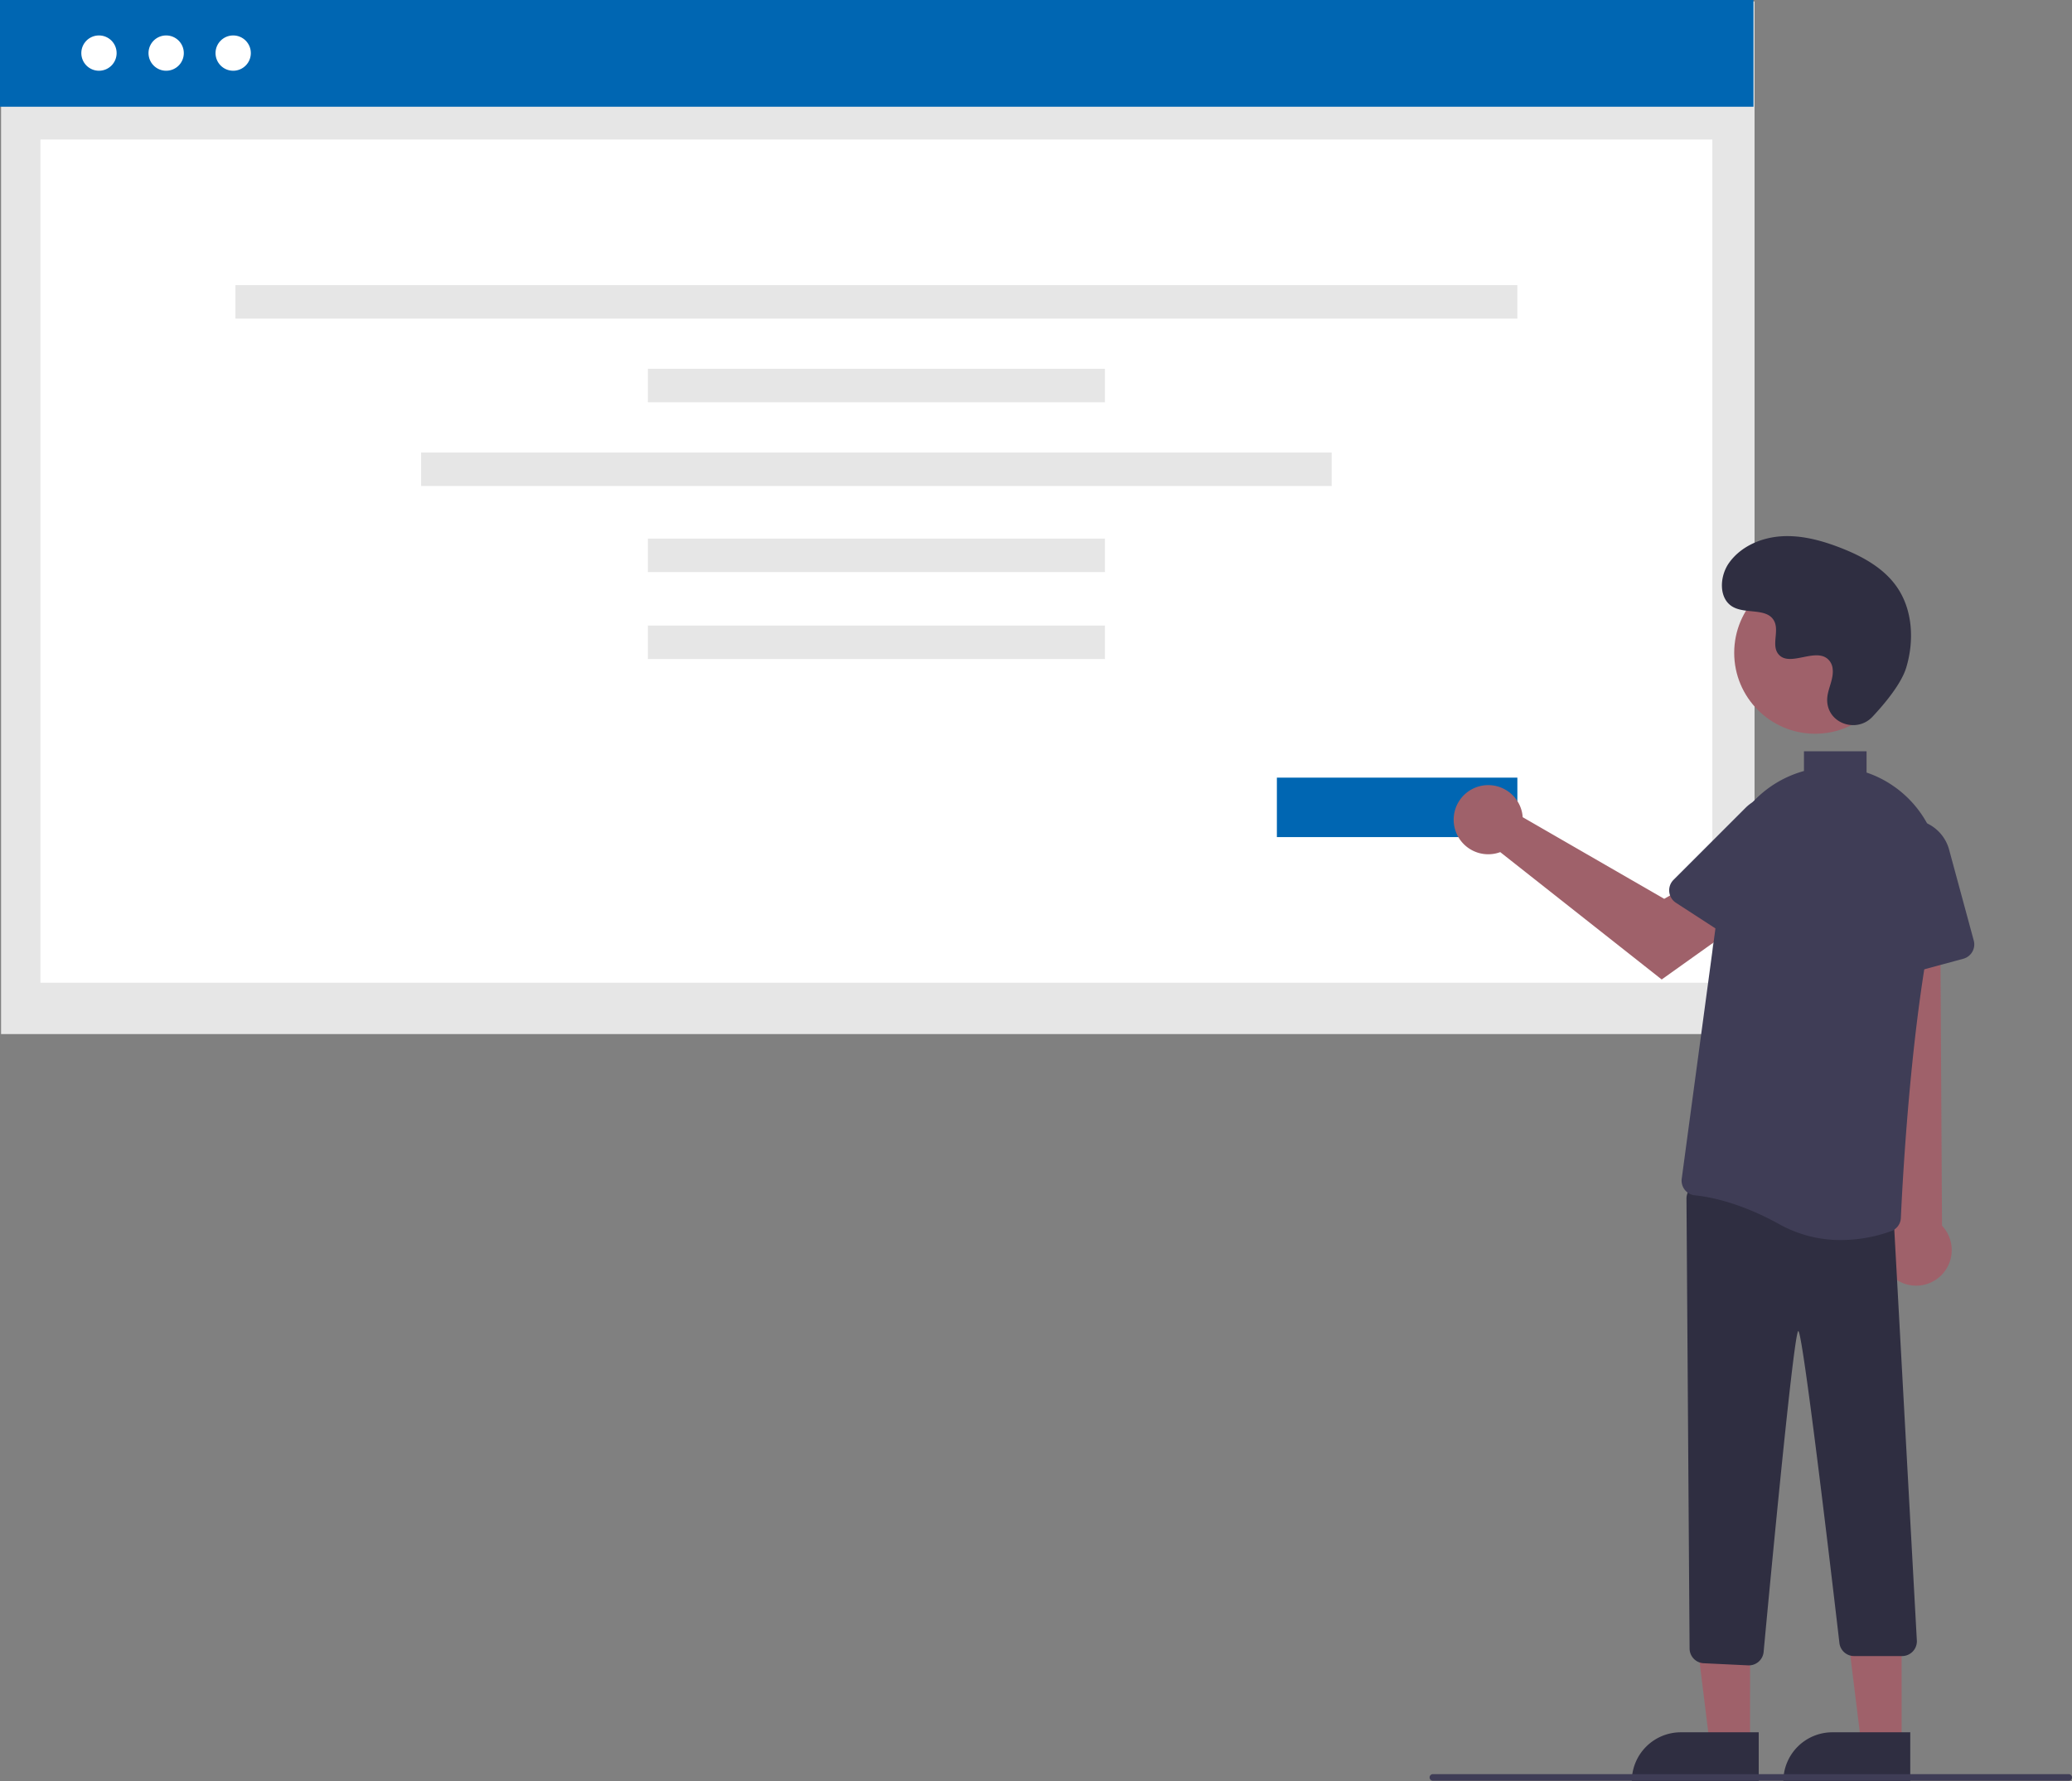 <svg xmlns="http://www.w3.org/2000/svg" width="628.952" height="540.749" data-name="Layer 1"><rect width="100%" height="100%" fill="#808080" stroke="none"/><path fill="#e6e6e6" d="M.325.432h532.264v313.477H.325z" data-name="Rectangle 246"/><path fill="#0066b2" d="M0 0h532.264v32.399H0z" data-name="Rectangle 264"/><path fill="#fff" d="M12.274 42.351h507.512v255.961H12.274z" data-name="Rectangle 247"/><circle cx="50.438" cy="16.117" r="5.359" fill="#fff" data-name="Ellipse 194"/><circle cx="70.782" cy="16.117" r="5.359" fill="#fff" data-name="Ellipse 195"/><circle cx="30.042" cy="16.117" r="5.359" fill="#fff" data-name="Ellipse 246"/><path fill="#e6e6e6" d="M71.465 86.552h389.129v10.164H71.465z" data-name="Rectangle 250"/><path fill="#e6e6e6" d="M196.659 111.96h138.743v10.164H196.659zM196.659 163.5h138.743v10.164H196.659zM196.659 189.899h138.743v10.164H196.659z" data-name="Rectangle 251"/><path fill="#e6e6e6" d="M127.829 137.369h276.402v10.164H127.829z" data-name="Rectangle 252"/><path fill="#0066b2" d="M387.595 236.062h73v18.049h-73z"/><path fill="#9f616a" d="m531.231 529.365-12.259-.001-5.833-47.288 18.095.001-.003 47.288z"/><path fill="#2f2e41" d="M510.215 525.861h23.643v14.887h-38.53a14.887 14.887 0 0 1 14.887-14.887Z"/><path fill="#9f616a" d="m577.231 529.365-12.259-.001-5.833-47.288 18.095.001-.003 47.288z"/><path fill="#2f2e41" d="M556.214 525.861h23.644v14.887h-38.53a14.887 14.887 0 0 1 14.886-14.887Z"/><path fill="#9f616a" d="M575.734 388.526a10.743 10.743 0 0 1-2.062-16.343l-8.073-114.558 23.253 2.255.639 112.187a10.8 10.8 0 0 1-13.757 16.459Z"/><path fill="#2f2e41" d="m530.652 505.542-13.496-.644a4.499 4.499 0 0 1-4.286-4.463l-.942-136.556a4.501 4.501 0 0 1 5.147-4.486l53.993 7.838a4.474 4.474 0 0 1 3.854 4.42l6.944 126.534a4.5 4.5 0 0 1-4.5 4.534h-14.55a4.479 4.479 0 0 1-4.445-3.8s-10.99-94.912-12.5-94.857c-1.517.029-10.536 97.52-10.536 97.52a4.517 4.517 0 0 1-4.47 3.966q-.105 0-.213-.006Z"/><path fill="#3f3d56" d="M570.863 296.118a4.482 4.482 0 0 1-1.859-3.4l-1.703-30.877a12.399 12.399 0 0 1 24.346-3.926l7.484 27.604a4.505 4.505 0 0 1-3.165 5.521l-21.29 5.773a4.483 4.483 0 0 1-3.813-.695Z"/><circle cx="550.975" cy="198.176" r="24.561" fill="#9f616a"/><path fill="#9f616a" d="M461.971 246.43a10.527 10.527 0 0 1 .24 1.64l42.957 24.783 10.441-6.011 11.131 14.572-22.337 15.92-49.008-38.662a10.496 10.496 0 1 1 6.576-12.241Z"/><path fill="#3f3d56" d="M506.702 270.746a4.482 4.482 0 0 1 1.293-3.654l21.864-21.868a12.399 12.399 0 0 1 19.168 15.516l-15.57 23.992a4.505 4.505 0 0 1-6.225 1.325l-18.504-12.008a4.483 4.483 0 0 1-2.026-3.303Z"/><path fill="#2f2e41" d="M568.355 217.608c-4.582 4.88-13.09 2.26-13.688-4.407a8.055 8.055 0 0 1 .01-1.556c.309-2.954 2.015-5.635 1.606-8.754a4.59 4.59 0 0 0-.84-2.149c-3.651-4.889-12.222 2.187-15.668-2.239-2.113-2.714.37-6.987-1.25-10.02-2.14-4.004-8.48-2.03-12.455-4.222-4.422-2.44-4.158-9.225-1.247-13.352 3.551-5.034 9.776-7.72 15.924-8.107s12.253 1.275 17.992 3.512c6.521 2.54 12.988 6.053 17 11.787 4.881 6.973 5.35 16.348 2.91 24.502-1.485 4.96-6.552 11.02-10.294 15.005Z"/><path fill="#3f3d56" d="M627.952 540.562h-193a1 1 0 0 1 0-2h193a1 1 0 0 1 0 2ZM575.49 239.143q-.64-.46-1.305-.903a32.36 32.36 0 0 0-7.595-3.724v-6.454h-19v5.988a33.32 33.32 0 0 0-24.164 27.686l-12.937 96.05a4.478 4.478 0 0 0 .93 3.402 4.42 4.42 0 0 0 3.054 1.673c4.483.447 13.78 2.185 25.68 8.796a38.125 38.125 0 0 0 18.706 4.774 45.09 45.09 0 0 0 15.226-2.71 4.467 4.467 0 0 0 2.918-4.005c.465-10.337 3.19-63.544 11.124-96a33.178 33.178 0 0 0-12.637-34.573Z"/></svg>